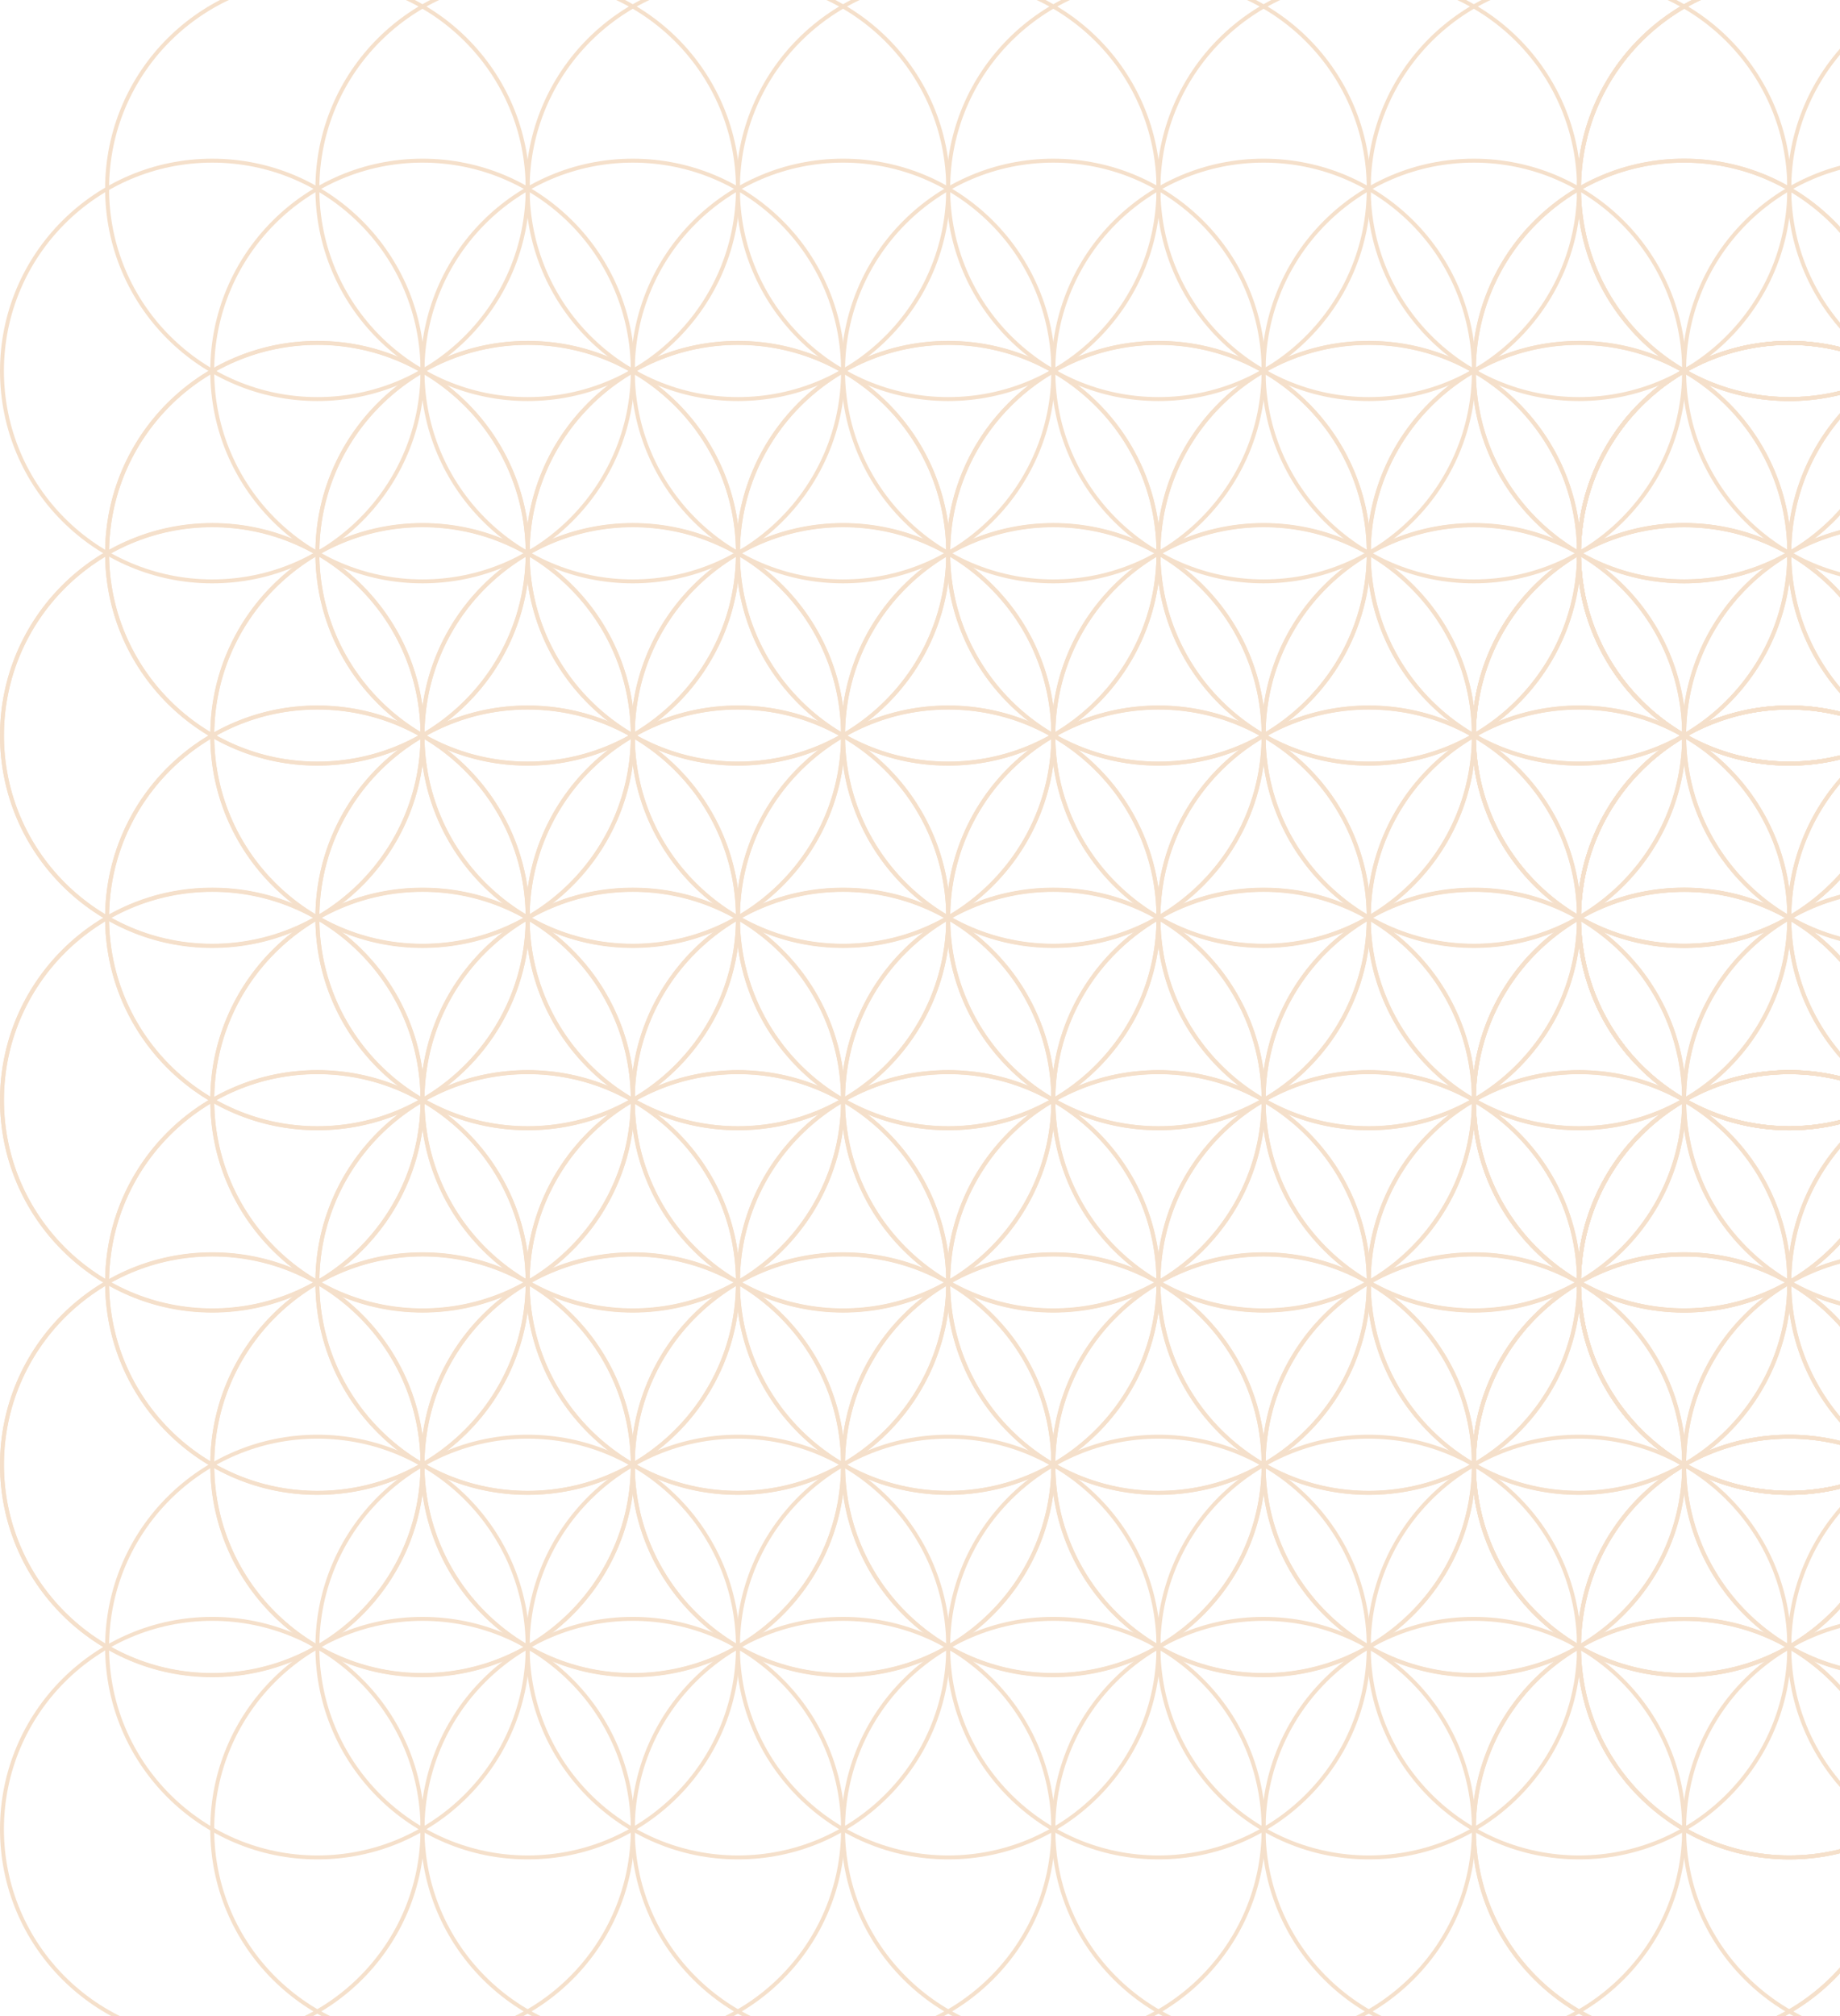 <svg width="935" height="1024" viewBox="0 0 935 1024" fill="none" xmlns="http://www.w3.org/2000/svg">
<circle cx="909.229" cy="836.612" r="106.85" transform="rotate(-180 909.229 836.612)" stroke="#F5E0CB" stroke-width="2"/>
<circle cx="481.827" cy="836.612" r="106.85" transform="rotate(-180 481.827 836.612)" stroke="#F5E0CB" stroke-width="2"/>
<circle cx="695.528" cy="836.612" r="106.85" transform="rotate(-180 695.528 836.612)" stroke="#F5E0CB" stroke-width="2"/>
<circle cx="1016.08" cy="836.612" r="106.85" transform="rotate(-180 1016.08 836.612)" stroke="#F5E0CB" stroke-width="2"/>
<circle cx="268.126" cy="836.612" r="106.85" transform="rotate(-180 268.126 836.612)" stroke="#F5E0CB" stroke-width="2"/>
<circle cx="909.229" cy="836.612" r="106.85" transform="rotate(-180 909.229 836.612)" stroke="#F5E0CB" stroke-width="2"/>
<circle cx="802.378" cy="836.612" r="106.85" transform="rotate(-180 802.378 836.612)" stroke="#F5E0CB" stroke-width="2"/>
<circle cx="374.977" cy="836.612" r="106.85" transform="rotate(-180 374.977 836.612)" stroke="#F5E0CB" stroke-width="2"/>
<circle cx="588.677" cy="836.612" r="106.85" transform="rotate(-180 588.677 836.612)" stroke="#F5E0CB" stroke-width="2"/>
<circle cx="909.229" cy="836.612" r="106.85" transform="rotate(-180 909.229 836.612)" stroke="#F5E0CB" stroke-width="2"/>
<circle cx="161.276" cy="836.612" r="106.85" transform="rotate(-180 161.276 836.612)" stroke="#F5E0CB" stroke-width="2"/>
<circle cx="855.803" cy="744.074" r="106.85" transform="rotate(-180 855.803 744.074)" stroke="#F5E0CB" stroke-width="2"/>
<circle cx="428.402" cy="744.074" r="106.85" transform="rotate(-180 428.402 744.074)" stroke="#F5E0CB" stroke-width="2"/>
<circle cx="642.103" cy="744.074" r="106.85" transform="rotate(-180 642.103 744.074)" stroke="#F5E0CB" stroke-width="2"/>
<circle cx="962.654" cy="744.074" r="106.85" transform="rotate(-180 962.654 744.074)" stroke="#F5E0CB" stroke-width="2"/>
<circle cx="214.701" cy="744.074" r="106.85" transform="rotate(-180 214.701 744.074)" stroke="#F5E0CB" stroke-width="2"/>
<circle cx="748.953" cy="929.145" r="106.85" transform="rotate(-180 748.953 929.145)" stroke="#F5E0CB" stroke-width="2"/>
<circle cx="321.551" cy="929.145" r="106.85" transform="rotate(-180 321.551 929.145)" stroke="#F5E0CB" stroke-width="2"/>
<circle cx="535.252" cy="929.145" r="106.85" transform="rotate(-180 535.252 929.145)" stroke="#F5E0CB" stroke-width="2"/>
<circle cx="855.803" cy="929.145" r="106.85" transform="rotate(-180 855.803 929.145)" stroke="#F5E0CB" stroke-width="2"/>
<circle cx="107.851" cy="929.145" r="106.85" transform="rotate(-180 107.851 929.145)" stroke="#F5E0CB" stroke-width="2"/>
<circle cx="855.803" cy="929.15" r="106.85" transform="rotate(-180 855.803 929.15)" stroke="#F5E0CB" stroke-width="2"/>
<circle cx="428.402" cy="929.15" r="106.85" transform="rotate(-180 428.402 929.15)" stroke="#F5E0CB" stroke-width="2"/>
<circle cx="642.103" cy="929.15" r="106.85" transform="rotate(-180 642.103 929.15)" stroke="#F5E0CB" stroke-width="2"/>
<circle cx="962.654" cy="929.15" r="106.85" transform="rotate(-180 962.654 929.15)" stroke="#F5E0CB" stroke-width="2"/>
<circle cx="214.701" cy="929.15" r="106.85" transform="rotate(-180 214.701 929.15)" stroke="#F5E0CB" stroke-width="2"/>
<circle cx="748.953" cy="744.079" r="106.85" transform="rotate(-180 748.953 744.079)" stroke="#F5E0CB" stroke-width="2"/>
<circle cx="321.551" cy="744.079" r="106.85" transform="rotate(-180 321.551 744.079)" stroke="#F5E0CB" stroke-width="2"/>
<circle cx="535.252" cy="744.079" r="106.85" transform="rotate(-180 535.252 744.079)" stroke="#F5E0CB" stroke-width="2"/>
<circle cx="855.803" cy="744.079" r="106.85" transform="rotate(-180 855.803 744.079)" stroke="#F5E0CB" stroke-width="2"/>
<circle cx="107.851" cy="744.079" r="106.85" transform="rotate(-180 107.851 744.079)" stroke="#F5E0CB" stroke-width="2"/>
<circle cx="909.229" cy="651.471" r="106.85" transform="rotate(-180 909.229 651.471)" stroke="#F5E0CB" stroke-width="2"/>
<circle cx="481.827" cy="651.471" r="106.85" transform="rotate(-180 481.827 651.471)" stroke="#F5E0CB" stroke-width="2"/>
<circle cx="695.528" cy="651.471" r="106.85" transform="rotate(-180 695.528 651.471)" stroke="#F5E0CB" stroke-width="2"/>
<circle cx="1016.08" cy="651.471" r="106.85" transform="rotate(-180 1016.08 651.471)" stroke="#F5E0CB" stroke-width="2"/>
<circle cx="268.126" cy="651.471" r="106.85" transform="rotate(-180 268.126 651.471)" stroke="#F5E0CB" stroke-width="2"/>
<circle cx="909.229" cy="651.471" r="106.85" transform="rotate(-180 909.229 651.471)" stroke="#F5E0CB" stroke-width="2"/>
<circle cx="802.378" cy="651.471" r="106.85" transform="rotate(-180 802.378 651.471)" stroke="#F5E0CB" stroke-width="2"/>
<circle cx="374.977" cy="651.471" r="106.85" transform="rotate(-180 374.977 651.471)" stroke="#F5E0CB" stroke-width="2"/>
<circle cx="588.677" cy="651.471" r="106.85" transform="rotate(-180 588.677 651.471)" stroke="#F5E0CB" stroke-width="2"/>
<circle cx="909.229" cy="651.471" r="106.85" transform="rotate(-180 909.229 651.471)" stroke="#F5E0CB" stroke-width="2"/>
<circle cx="161.276" cy="651.471" r="106.85" transform="rotate(-180 161.276 651.471)" stroke="#F5E0CB" stroke-width="2"/>
<circle cx="1016.08" cy="651.406" r="106.85" transform="rotate(-180 1016.08 651.406)" stroke="#F5E0CB" stroke-width="2"/>
<circle cx="909.229" cy="651.406" r="106.85" transform="rotate(-180 909.229 651.406)" stroke="#F5E0CB" stroke-width="2"/>
<circle cx="962.654" cy="558.869" r="106.85" transform="rotate(-180 962.654 558.869)" stroke="#F5E0CB" stroke-width="2"/>
<circle cx="855.803" cy="743.94" r="106.85" transform="rotate(-180 855.803 743.94)" stroke="#F5E0CB" stroke-width="2"/>
<circle cx="962.654" cy="743.944" r="106.85" transform="rotate(-180 962.654 743.944)" stroke="#F5E0CB" stroke-width="2"/>
<circle cx="855.803" cy="558.873" r="106.85" transform="rotate(-180 855.803 558.873)" stroke="#F5E0CB" stroke-width="2"/>
<circle cx="1016.08" cy="466.266" r="106.85" transform="rotate(-180 1016.08 466.266)" stroke="#F5E0CB" stroke-width="2"/>
<circle cx="909.229" cy="466.266" r="106.85" transform="rotate(-180 909.229 466.266)" stroke="#F5E0CB" stroke-width="2"/>
<circle cx="909.229" cy="651.406" r="106.85" transform="rotate(-180 909.229 651.406)" stroke="#F5E0CB" stroke-width="2"/>
<circle cx="481.827" cy="651.406" r="106.85" transform="rotate(-180 481.827 651.406)" stroke="#F5E0CB" stroke-width="2"/>
<circle cx="695.528" cy="651.406" r="106.85" transform="rotate(-180 695.528 651.406)" stroke="#F5E0CB" stroke-width="2"/>
<circle cx="268.126" cy="651.406" r="106.85" transform="rotate(-180 268.126 651.406)" stroke="#F5E0CB" stroke-width="2"/>
<circle cx="909.229" cy="651.406" r="106.85" transform="rotate(-180 909.229 651.406)" stroke="#F5E0CB" stroke-width="2"/>
<circle cx="802.378" cy="651.406" r="106.85" transform="rotate(-180 802.378 651.406)" stroke="#F5E0CB" stroke-width="2"/>
<circle cx="374.977" cy="651.406" r="106.85" transform="rotate(-180 374.977 651.406)" stroke="#F5E0CB" stroke-width="2"/>
<circle cx="588.677" cy="651.406" r="106.85" transform="rotate(-180 588.677 651.406)" stroke="#F5E0CB" stroke-width="2"/>
<circle cx="161.276" cy="651.406" r="106.85" transform="rotate(-180 161.276 651.406)" stroke="#F5E0CB" stroke-width="2"/>
<circle cx="855.803" cy="558.869" r="106.85" transform="rotate(-180 855.803 558.869)" stroke="#F5E0CB" stroke-width="2"/>
<circle cx="428.402" cy="558.869" r="106.85" transform="rotate(-180 428.402 558.869)" stroke="#F5E0CB" stroke-width="2"/>
<circle cx="642.103" cy="558.869" r="106.85" transform="rotate(-180 642.103 558.869)" stroke="#F5E0CB" stroke-width="2"/>
<circle cx="214.701" cy="558.869" r="106.85" transform="rotate(-180 214.701 558.869)" stroke="#F5E0CB" stroke-width="2"/>
<circle cx="748.953" cy="743.94" r="106.85" transform="rotate(-180 748.953 743.94)" stroke="#F5E0CB" stroke-width="2"/>
<circle cx="321.551" cy="743.94" r="106.85" transform="rotate(-180 321.551 743.94)" stroke="#F5E0CB" stroke-width="2"/>
<circle cx="535.252" cy="743.94" r="106.85" transform="rotate(-180 535.252 743.94)" stroke="#F5E0CB" stroke-width="2"/>
<circle cx="107.851" cy="743.94" r="106.85" transform="rotate(-180 107.851 743.94)" stroke="#F5E0CB" stroke-width="2"/>
<circle cx="855.803" cy="743.944" r="106.85" transform="rotate(-180 855.803 743.944)" stroke="#F5E0CB" stroke-width="2"/>
<circle cx="428.402" cy="743.944" r="106.85" transform="rotate(-180 428.402 743.944)" stroke="#F5E0CB" stroke-width="2"/>
<circle cx="642.103" cy="743.944" r="106.85" transform="rotate(-180 642.103 743.944)" stroke="#F5E0CB" stroke-width="2"/>
<circle cx="214.701" cy="743.944" r="106.85" transform="rotate(-180 214.701 743.944)" stroke="#F5E0CB" stroke-width="2"/>
<circle cx="748.953" cy="558.873" r="106.85" transform="rotate(-180 748.953 558.873)" stroke="#F5E0CB" stroke-width="2"/>
<circle cx="321.551" cy="558.873" r="106.85" transform="rotate(-180 321.551 558.873)" stroke="#F5E0CB" stroke-width="2"/>
<circle cx="535.252" cy="558.873" r="106.85" transform="rotate(-180 535.252 558.873)" stroke="#F5E0CB" stroke-width="2"/>
<circle cx="107.851" cy="558.873" r="106.85" transform="rotate(-180 107.851 558.873)" stroke="#F5E0CB" stroke-width="2"/>
<circle cx="909.229" cy="466.266" r="106.85" transform="rotate(-180 909.229 466.266)" stroke="#F5E0CB" stroke-width="2"/>
<circle cx="481.827" cy="466.266" r="106.85" transform="rotate(-180 481.827 466.266)" stroke="#F5E0CB" stroke-width="2"/>
<circle cx="695.528" cy="466.266" r="106.85" transform="rotate(-180 695.528 466.266)" stroke="#F5E0CB" stroke-width="2"/>
<circle cx="268.126" cy="466.266" r="106.85" transform="rotate(-180 268.126 466.266)" stroke="#F5E0CB" stroke-width="2"/>
<circle cx="909.229" cy="466.266" r="106.85" transform="rotate(-180 909.229 466.266)" stroke="#F5E0CB" stroke-width="2"/>
<circle cx="802.378" cy="466.266" r="106.85" transform="rotate(-180 802.378 466.266)" stroke="#F5E0CB" stroke-width="2"/>
<circle cx="374.977" cy="466.266" r="106.85" transform="rotate(-180 374.977 466.266)" stroke="#F5E0CB" stroke-width="2"/>
<circle cx="588.677" cy="466.266" r="106.85" transform="rotate(-180 588.677 466.266)" stroke="#F5E0CB" stroke-width="2"/>
<circle cx="161.276" cy="466.266" r="106.85" transform="rotate(-180 161.276 466.266)" stroke="#F5E0CB" stroke-width="2"/>
<circle cx="909.229" cy="466.196" r="106.85" transform="rotate(-180 909.229 466.196)" stroke="#F5E0CB" stroke-width="2"/>
<circle cx="481.827" cy="466.196" r="106.85" transform="rotate(-180 481.827 466.196)" stroke="#F5E0CB" stroke-width="2"/>
<circle cx="695.528" cy="466.196" r="106.85" transform="rotate(-180 695.528 466.196)" stroke="#F5E0CB" stroke-width="2"/>
<circle cx="1016.08" cy="466.196" r="106.85" transform="rotate(-180 1016.08 466.196)" stroke="#F5E0CB" stroke-width="2"/>
<circle cx="268.126" cy="466.196" r="106.85" transform="rotate(-180 268.126 466.196)" stroke="#F5E0CB" stroke-width="2"/>
<circle cx="909.229" cy="466.196" r="106.85" transform="rotate(-180 909.229 466.196)" stroke="#F5E0CB" stroke-width="2"/>
<circle cx="802.378" cy="466.196" r="106.85" transform="rotate(-180 802.378 466.196)" stroke="#F5E0CB" stroke-width="2"/>
<circle cx="374.977" cy="466.196" r="106.85" transform="rotate(-180 374.977 466.196)" stroke="#F5E0CB" stroke-width="2"/>
<circle cx="588.677" cy="466.196" r="106.85" transform="rotate(-180 588.677 466.196)" stroke="#F5E0CB" stroke-width="2"/>
<circle cx="909.229" cy="466.196" r="106.85" transform="rotate(-180 909.229 466.196)" stroke="#F5E0CB" stroke-width="2"/>
<circle cx="161.276" cy="466.196" r="106.85" transform="rotate(-180 161.276 466.196)" stroke="#F5E0CB" stroke-width="2"/>
<circle cx="855.803" cy="373.659" r="106.85" transform="rotate(-180 855.803 373.659)" stroke="#F5E0CB" stroke-width="2"/>
<circle cx="428.402" cy="373.659" r="106.85" transform="rotate(-180 428.402 373.659)" stroke="#F5E0CB" stroke-width="2"/>
<circle cx="642.103" cy="373.659" r="106.85" transform="rotate(-180 642.103 373.659)" stroke="#F5E0CB" stroke-width="2"/>
<circle cx="962.654" cy="373.659" r="106.85" transform="rotate(-180 962.654 373.659)" stroke="#F5E0CB" stroke-width="2"/>
<circle cx="214.701" cy="373.659" r="106.85" transform="rotate(-180 214.701 373.659)" stroke="#F5E0CB" stroke-width="2"/>
<circle cx="748.953" cy="558.73" r="106.85" transform="rotate(-180 748.953 558.73)" stroke="#F5E0CB" stroke-width="2"/>
<circle cx="321.551" cy="558.73" r="106.85" transform="rotate(-180 321.551 558.73)" stroke="#F5E0CB" stroke-width="2"/>
<circle cx="535.252" cy="558.73" r="106.85" transform="rotate(-180 535.252 558.73)" stroke="#F5E0CB" stroke-width="2"/>
<circle cx="855.803" cy="558.73" r="106.85" transform="rotate(-180 855.803 558.73)" stroke="#F5E0CB" stroke-width="2"/>
<circle cx="107.851" cy="558.73" r="106.85" transform="rotate(-180 107.851 558.73)" stroke="#F5E0CB" stroke-width="2"/>
<circle cx="855.803" cy="558.734" r="106.85" transform="rotate(-180 855.803 558.734)" stroke="#F5E0CB" stroke-width="2"/>
<circle cx="428.402" cy="558.734" r="106.85" transform="rotate(-180 428.402 558.734)" stroke="#F5E0CB" stroke-width="2"/>
<circle cx="642.103" cy="558.734" r="106.85" transform="rotate(-180 642.103 558.734)" stroke="#F5E0CB" stroke-width="2"/>
<circle cx="962.654" cy="558.734" r="106.85" transform="rotate(-180 962.654 558.734)" stroke="#F5E0CB" stroke-width="2"/>
<circle cx="214.701" cy="558.734" r="106.85" transform="rotate(-180 214.701 558.734)" stroke="#F5E0CB" stroke-width="2"/>
<circle cx="748.953" cy="373.663" r="106.85" transform="rotate(-180 748.953 373.663)" stroke="#F5E0CB" stroke-width="2"/>
<circle cx="321.551" cy="373.663" r="106.85" transform="rotate(-180 321.551 373.663)" stroke="#F5E0CB" stroke-width="2"/>
<circle cx="535.252" cy="373.663" r="106.85" transform="rotate(-180 535.252 373.663)" stroke="#F5E0CB" stroke-width="2"/>
<circle cx="855.803" cy="373.663" r="106.85" transform="rotate(-180 855.803 373.663)" stroke="#F5E0CB" stroke-width="2"/>
<circle cx="107.851" cy="373.663" r="106.85" transform="rotate(-180 107.851 373.663)" stroke="#F5E0CB" stroke-width="2"/>
<circle cx="909.229" cy="281.056" r="106.85" transform="rotate(-180 909.229 281.056)" stroke="#F5E0CB" stroke-width="2"/>
<circle cx="481.827" cy="281.056" r="106.85" transform="rotate(-180 481.827 281.056)" stroke="#F5E0CB" stroke-width="2"/>
<circle cx="695.528" cy="281.056" r="106.85" transform="rotate(-180 695.528 281.056)" stroke="#F5E0CB" stroke-width="2"/>
<circle cx="1016.08" cy="281.056" r="106.85" transform="rotate(-180 1016.08 281.056)" stroke="#F5E0CB" stroke-width="2"/>
<circle cx="268.126" cy="281.056" r="106.85" transform="rotate(-180 268.126 281.056)" stroke="#F5E0CB" stroke-width="2"/>
<circle cx="909.229" cy="281.056" r="106.85" transform="rotate(-180 909.229 281.056)" stroke="#F5E0CB" stroke-width="2"/>
<circle cx="802.378" cy="281.056" r="106.85" transform="rotate(-180 802.378 281.056)" stroke="#F5E0CB" stroke-width="2"/>
<circle cx="374.977" cy="281.056" r="106.85" transform="rotate(-180 374.977 281.056)" stroke="#F5E0CB" stroke-width="2"/>
<circle cx="588.677" cy="281.056" r="106.85" transform="rotate(-180 588.677 281.056)" stroke="#F5E0CB" stroke-width="2"/>
<circle cx="909.229" cy="281.056" r="106.85" transform="rotate(-180 909.229 281.056)" stroke="#F5E0CB" stroke-width="2"/>
<circle cx="161.276" cy="281.056" r="106.85" transform="rotate(-180 161.276 281.056)" stroke="#F5E0CB" stroke-width="2"/>
<circle cx="1016.08" cy="280.991" r="106.85" transform="rotate(-180 1016.08 280.991)" stroke="#F5E0CB" stroke-width="2"/>
<circle cx="909.229" cy="280.991" r="106.85" transform="rotate(-180 909.229 280.991)" stroke="#F5E0CB" stroke-width="2"/>
<circle cx="962.654" cy="188.453" r="106.85" transform="rotate(-180 962.654 188.453)" stroke="#F5E0CB" stroke-width="2"/>
<circle cx="855.803" cy="373.524" r="106.85" transform="rotate(-180 855.803 373.524)" stroke="#F5E0CB" stroke-width="2"/>
<circle cx="962.654" cy="373.529" r="106.85" transform="rotate(-180 962.654 373.529)" stroke="#F5E0CB" stroke-width="2"/>
<circle cx="855.803" cy="188.458" r="106.85" transform="rotate(-180 855.803 188.458)" stroke="#F5E0CB" stroke-width="2"/>
<circle cx="1016.08" cy="95.85" r="106.85" transform="rotate(-180 1016.08 95.85)" stroke="#F5E0CB" stroke-width="2"/>
<circle cx="909.229" cy="95.85" r="106.85" transform="rotate(-180 909.229 95.85)" stroke="#F5E0CB" stroke-width="2"/>
<circle cx="909.229" cy="280.991" r="106.85" transform="rotate(-180 909.229 280.991)" stroke="#F5E0CB" stroke-width="2"/>
<circle cx="481.827" cy="280.991" r="106.85" transform="rotate(-180 481.827 280.991)" stroke="#F5E0CB" stroke-width="2"/>
<circle cx="695.528" cy="280.991" r="106.85" transform="rotate(-180 695.528 280.991)" stroke="#F5E0CB" stroke-width="2"/>
<circle cx="268.126" cy="280.991" r="106.85" transform="rotate(-180 268.126 280.991)" stroke="#F5E0CB" stroke-width="2"/>
<circle cx="909.229" cy="280.991" r="106.85" transform="rotate(-180 909.229 280.991)" stroke="#F5E0CB" stroke-width="2"/>
<circle cx="802.378" cy="280.991" r="106.85" transform="rotate(-180 802.378 280.991)" stroke="#F5E0CB" stroke-width="2"/>
<circle cx="374.977" cy="280.991" r="106.85" transform="rotate(-180 374.977 280.991)" stroke="#F5E0CB" stroke-width="2"/>
<circle cx="588.677" cy="280.991" r="106.85" transform="rotate(-180 588.677 280.991)" stroke="#F5E0CB" stroke-width="2"/>
<circle cx="161.276" cy="280.991" r="106.85" transform="rotate(-180 161.276 280.991)" stroke="#F5E0CB" stroke-width="2"/>
<circle cx="855.803" cy="188.453" r="106.85" transform="rotate(-180 855.803 188.453)" stroke="#F5E0CB" stroke-width="2"/>
<circle cx="428.402" cy="188.453" r="106.85" transform="rotate(-180 428.402 188.453)" stroke="#F5E0CB" stroke-width="2"/>
<circle cx="642.103" cy="188.453" r="106.85" transform="rotate(-180 642.103 188.453)" stroke="#F5E0CB" stroke-width="2"/>
<circle cx="214.701" cy="188.453" r="106.85" transform="rotate(-180 214.701 188.453)" stroke="#F5E0CB" stroke-width="2"/>
<circle cx="748.953" cy="373.524" r="106.85" transform="rotate(-180 748.953 373.524)" stroke="#F5E0CB" stroke-width="2"/>
<circle cx="321.551" cy="373.524" r="106.85" transform="rotate(-180 321.551 373.524)" stroke="#F5E0CB" stroke-width="2"/>
<circle cx="535.252" cy="373.524" r="106.85" transform="rotate(-180 535.252 373.524)" stroke="#F5E0CB" stroke-width="2"/>
<circle cx="107.851" cy="373.524" r="106.85" transform="rotate(-180 107.851 373.524)" stroke="#F5E0CB" stroke-width="2"/>
<circle cx="855.803" cy="373.529" r="106.85" transform="rotate(-180 855.803 373.529)" stroke="#F5E0CB" stroke-width="2"/>
<circle cx="428.402" cy="373.529" r="106.85" transform="rotate(-180 428.402 373.529)" stroke="#F5E0CB" stroke-width="2"/>
<circle cx="642.103" cy="373.529" r="106.85" transform="rotate(-180 642.103 373.529)" stroke="#F5E0CB" stroke-width="2"/>
<circle cx="214.701" cy="373.529" r="106.85" transform="rotate(-180 214.701 373.529)" stroke="#F5E0CB" stroke-width="2"/>
<circle cx="748.953" cy="188.458" r="106.85" transform="rotate(-180 748.953 188.458)" stroke="#F5E0CB" stroke-width="2"/>
<circle cx="321.551" cy="188.458" r="106.85" transform="rotate(-180 321.551 188.458)" stroke="#F5E0CB" stroke-width="2"/>
<circle cx="535.252" cy="188.458" r="106.85" transform="rotate(-180 535.252 188.458)" stroke="#F5E0CB" stroke-width="2"/>
<circle cx="107.851" cy="188.458" r="106.85" transform="rotate(-180 107.851 188.458)" stroke="#F5E0CB" stroke-width="2"/>
<circle cx="909.229" cy="95.85" r="106.85" transform="rotate(-180 909.229 95.85)" stroke="#F5E0CB" stroke-width="2"/>
<circle cx="481.827" cy="95.85" r="106.85" transform="rotate(-180 481.827 95.85)" stroke="#F5E0CB" stroke-width="2"/>
<circle cx="695.528" cy="95.85" r="106.85" transform="rotate(-180 695.528 95.85)" stroke="#F5E0CB" stroke-width="2"/>
<circle cx="268.126" cy="95.85" r="106.85" transform="rotate(-180 268.126 95.85)" stroke="#F5E0CB" stroke-width="2"/>
<circle cx="909.229" cy="95.85" r="106.85" transform="rotate(-180 909.229 95.85)" stroke="#F5E0CB" stroke-width="2"/>
<circle cx="802.378" cy="95.85" r="106.85" transform="rotate(-180 802.378 95.85)" stroke="#F5E0CB" stroke-width="2"/>
<circle cx="374.977" cy="95.85" r="106.85" transform="rotate(-180 374.977 95.85)" stroke="#F5E0CB" stroke-width="2"/>
<circle cx="588.677" cy="95.85" r="106.85" transform="rotate(-180 588.677 95.85)" stroke="#F5E0CB" stroke-width="2"/>
<circle cx="161.276" cy="95.85" r="106.85" transform="rotate(-180 161.276 95.85)" stroke="#F5E0CB" stroke-width="2"/>
</svg>

